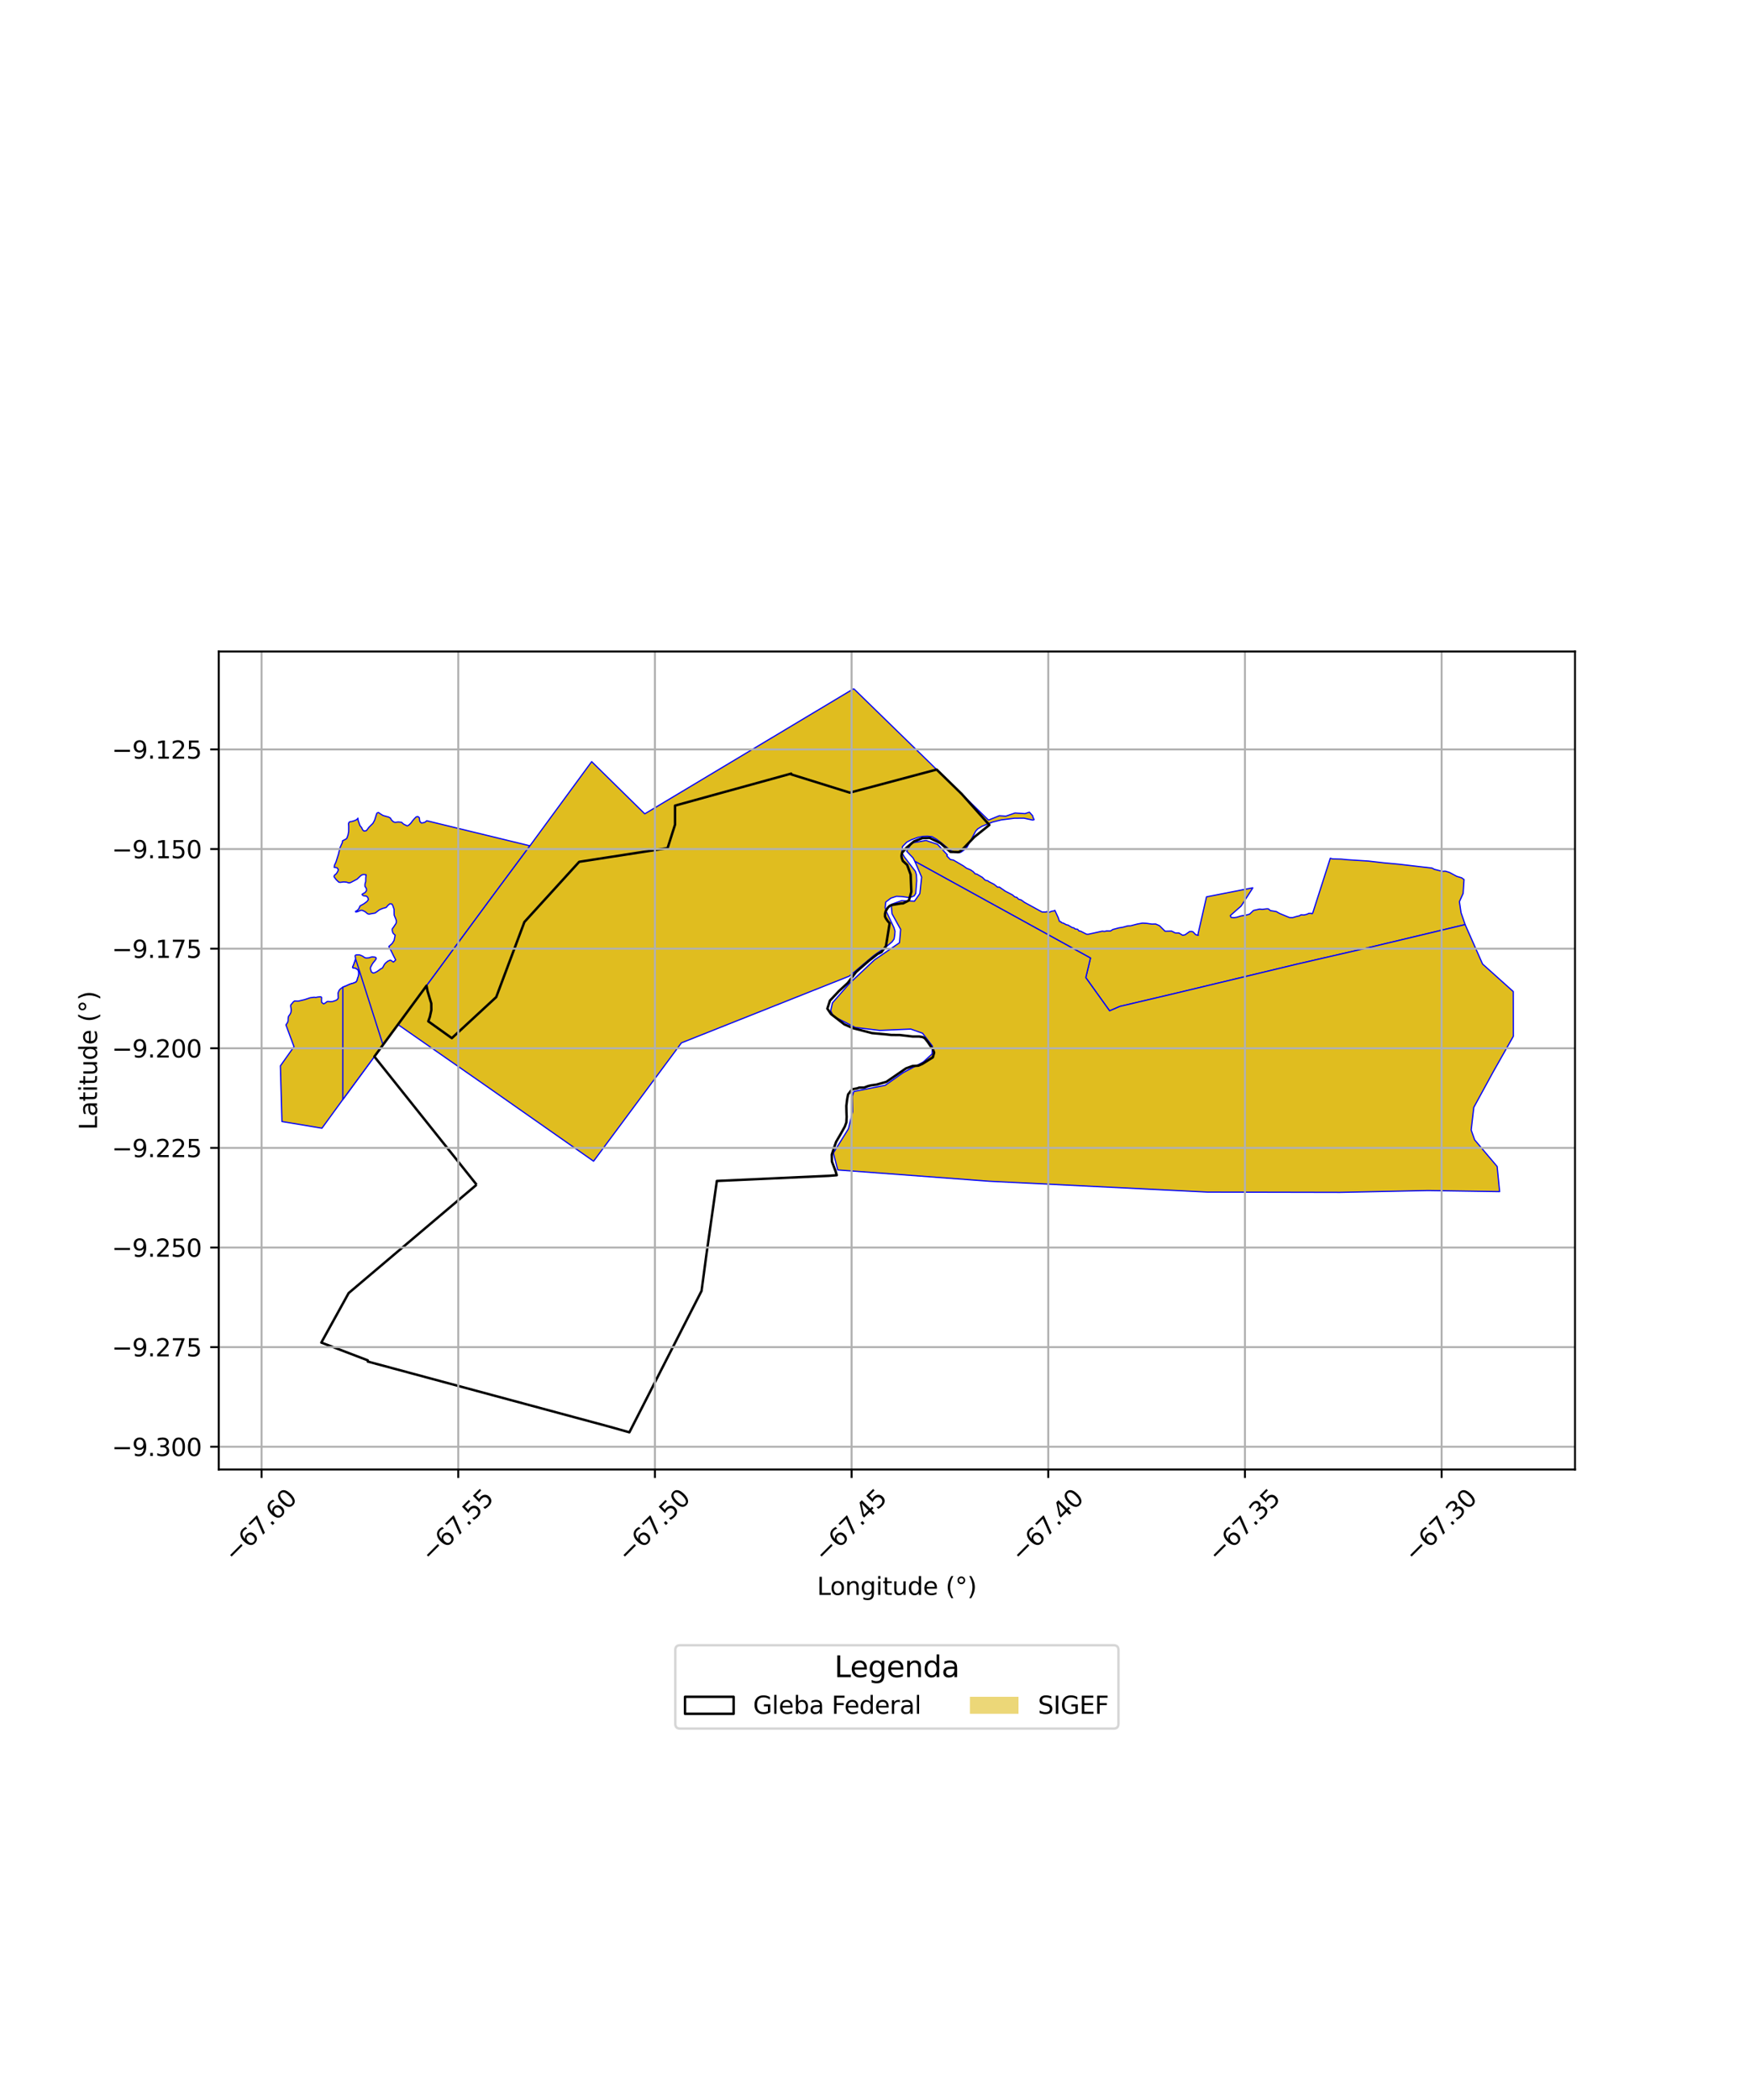 <?xml version="1.0" encoding="utf-8" standalone="no"?>
<!DOCTYPE svg PUBLIC "-//W3C//DTD SVG 1.1//EN"
  "http://www.w3.org/Graphics/SVG/1.1/DTD/svg11.dtd">
<svg xmlns:xlink="http://www.w3.org/1999/xlink" width="720pt" height="864pt" viewBox="0 0 720 864" xmlns="http://www.w3.org/2000/svg" version="1.1">
 <defs>
  <style type="text/css">*{stroke-linejoin: round; stroke-linecap: butt}</style>
 </defs>
 <g id="figure_1">
  <g id="patch_1">
   <path d="M 0 864 
L 720 864 
L 720 0 
L 0 0 
z
" style="fill: #ffffff"/>
  </g>
  <g id="axes_1">
   <g id="patch_2">
    <path d="M 90 604.591 
L 648 604.591 
L 648 268.049 
L 90 268.049 
z
" style="fill: #ffffff"/>
   </g>
   <g id="PatchCollection_1">
    <path d="M 380.979 345.79 
L 385.724 347.4 
L 389.759 351.715 
L 389.521 352.106 
L 391.012 353.645 
L 392.306 353.882 
L 396.363 356.262 
L 397.669 357.206 
L 399.332 357.897 
L 400.361 358.599 
L 401.296 359.575 
L 401.811 359.585 
L 404.168 360.978 
L 405.35 362.123 
L 406.52 362.433 
L 406.83 362.729 
L 408.965 363.827 
L 410.484 365.025 
L 411.153 364.967 
L 413.625 366.664 
L 416.531 368.164 
L 417.534 369.02 
L 418.36 369.213 
L 419.093 369.959 
L 420.149 370.267 
L 421.536 371.279 
L 428.715 375.204 
L 430.328 375.229 
L 430.554 375.066 
L 431.752 375.371 
L 432.191 375.087 
L 433.009 374.831 
L 433.465 374.845 
L 433.994 374.527 
L 435.373 377.524 
L 435.923 379.149 
L 436.416 379.179 
L 436.762 379.607 
L 437.538 379.832 
L 438.832 380.513 
L 439.337 380.566 
L 441.232 381.674 
L 441.761 381.715 
L 442.386 382.229 
L 443.353 382.326 
L 443.97 383.043 
L 444.571 383.102 
L 447.007 384.347 
L 447.734 384.376 
L 453.496 383.114 
L 454.456 383.214 
L 455.307 383.005 
L 456.903 383.028 
L 457.866 382.412 
L 460.342 381.754 
L 461.997 381.487 
L 463.996 380.929 
L 465.189 380.893 
L 467.899 380.182 
L 470.058 379.794 
L 471.7 379.884 
L 473.881 380.198 
L 475.501 380.173 
L 477.03 380.85 
L 479.356 383.141 
L 482.019 383.085 
L 483.522 383.832 
L 485.036 383.853 
L 486.565 384.789 
L 487.568 384.604 
L 489.44 383.263 
L 490.192 383.203 
L 490.845 383.408 
L 491.95 384.55 
L 492.995 384.836 
L 492.888 384.346 
L 496.388 368.99 
L 515.412 365.265 
L 515.432 365.336 
L 510.662 372.752 
L 506.489 376.427 
L 506.157 376.746 
L 506.522 377.446 
L 507.67 377.561 
L 508.848 377.389 
L 510.592 376.841 
L 512.57 376.531 
L 514.113 376.111 
L 515.703 374.593 
L 518.252 374.019 
L 519.327 374.132 
L 521.149 373.914 
L 521.808 373.919 
L 522.705 374.652 
L 525.086 375.033 
L 526.541 375.857 
L 530.531 377.501 
L 531.809 377.54 
L 533.371 377.072 
L 534.694 376.766 
L 535.221 376.4 
L 536.504 376.456 
L 537.697 376.168 
L 538.495 375.781 
L 539.47 375.764 
L 539.798 375.974 
L 540.097 375.639 
L 547.323 353.11 
L 548.286 353.39 
L 551.852 353.471 
L 554.417 353.727 
L 562.962 354.261 
L 569.438 355.006 
L 575.453 355.559 
L 589.165 357.148 
L 590.158 357.672 
L 593.368 358.478 
L 594.648 358.416 
L 596.3 358.922 
L 599.386 360.57 
L 601.345 361.147 
L 602.347 361.864 
L 601.975 367.575 
L 600.448 370.971 
L 601.124 375.532 
L 602.801 380.402 
L 563.823 389.715 
L 533.919 396.605 
L 484.178 408.549 
L 460.751 414.068 
L 456.52 415.89 
L 446.724 402.225 
L 448.646 394.16 
L 376.393 354.383 
L 375.65 352.967 
L 373.02 350.217 
L 375.125 346.819 
L 380.979 345.79 
" clip-path="url(#pb3b0cf52df)" style="fill: #e0bd1f; stroke: #0000ff; stroke-width: 0.5"/>
    <path d="M 376.393 354.383 
L 448.646 394.16 
L 446.724 402.225 
L 456.52 415.89 
L 460.751 414.068 
L 484.178 408.549 
L 533.919 396.605 
L 563.823 389.715 
L 602.801 380.402 
L 609.966 396.621 
L 622.595 407.949 
L 622.636 426.351 
L 614.244 441.169 
L 606.365 455.607 
L 605.287 464.931 
L 606.708 468.971 
L 615.972 479.939 
L 616.982 490.269 
L 587.573 489.82 
L 551.397 490.572 
L 496.891 490.463 
L 407.047 486.001 
L 344.656 481.348 
L 342.883 474.351 
L 349.075 464.409 
L 350.79 457.373 
L 350.639 451.098 
L 351.253 449.087 
L 364.21 446.521 
L 371.544 441.343 
L 379.879 436.913 
L 383.48 433.634 
L 383.591 430.37 
L 379.578 425.117 
L 374.708 423.381 
L 361.992 423.939 
L 351.888 422.728 
L 342.891 418.123 
L 341.759 415.869 
L 342.493 412.603 
L 349.566 404.539 
L 359.748 394.956 
L 370.066 387.883 
L 370.54 382.358 
L 367.022 375.973 
L 366.631 372.084 
L 370.988 370.558 
L 376.226 370.786 
L 378.456 367.639 
L 379.175 360.859 
L 376.393 354.383 
" clip-path="url(#pb3b0cf52df)" style="fill: #e0bd1f; stroke: #0000ff; stroke-width: 0.5"/>
    <path d="M 155.456 334.27 
L 155.791 334.336 
L 156.439 334.81 
L 157.581 335.51 
L 159.908 336.163 
L 160.617 336.577 
L 161.091 337.404 
L 161.88 338.122 
L 162.494 338.344 
L 163.854 338.196 
L 165.205 338.312 
L 165.696 338.764 
L 166.103 339.097 
L 166.907 339.489 
L 167.528 339.789 
L 168.013 339.583 
L 168.471 339.228 
L 169.17 338.503 
L 169.63 337.837 
L 170.376 336.948 
L 171.12 336.176 
L 171.745 335.929 
L 172.178 336.093 
L 172.531 336.49 
L 172.63 337.41 
L 172.773 338.016 
L 173.349 338.604 
L 174.141 338.508 
L 174.908 338.255 
L 175.567 337.672 
L 218.027 347.991 
L 202.78 368.515 
L 194.857 379.263 
L 187.762 388.893 
L 179.064 400.726 
L 171.143 411.406 
L 163.731 421.53 
L 157.578 429.879 
L 141.031 452.394 
L 132.454 464.179 
L 115.995 461.431 
L 115.364 438.527 
L 120.957 430.628 
L 117.64 421.685 
L 118.318 420.65 
L 118.512 420.12 
L 118.557 419.196 
L 118.56 418.849 
L 118.691 418.231 
L 118.813 417.995 
L 119.319 417.336 
L 119.686 416.534 
L 119.803 415.577 
L 119.704 414.711 
L 119.594 414.047 
L 119.623 413.496 
L 119.866 413.169 
L 120.359 412.613 
L 120.718 412.153 
L 121.235 411.824 
L 121.974 411.884 
L 122.738 411.878 
L 125.373 411.258 
L 127.606 410.51 
L 129.207 410.296 
L 129.948 410.365 
L 130.716 410.2 
L 131.469 410.136 
L 132.081 410.137 
L 132.307 410.348 
L 132.338 410.607 
L 132.288 411.361 
L 132.302 411.783 
L 132.345 412.434 
L 133.164 413.028 
L 133.934 412.587 
L 134.503 412.125 
L 134.76 412.035 
L 135.126 412.03 
L 135.928 412.117 
L 136.869 412.043 
L 138.258 411.554 
L 138.776 411.226 
L 139.173 410.644 
L 139.073 408.563 
L 139.443 407.644 
L 139.745 407.162 
L 140.305 406.662 
L 141.045 406.157 
L 142.329 405.65 
L 143.79 404.981 
L 144.467 404.743 
L 145.227 404.548 
L 146.193 404.161 
L 146.582 403.946 
L 146.998 403.145 
L 147.051 402.693 
L 147.292 402.1 
L 147.586 401.08 
L 147.618 400.464 
L 147.581 399.872 
L 147.394 399.223 
L 146.884 398.726 
L 146.211 398.324 
L 145.138 398.157 
L 145.054 397.994 
L 145.29 397.406 
L 145.459 397.024 
L 146.022 395.454 
L 146.318 394.56 
L 146.096 393.256 
L 146.243 393.007 
L 146.444 392.9 
L 146.73 392.87 
L 147.14 392.873 
L 147.863 392.862 
L 148.127 392.919 
L 149.17 393.386 
L 149.896 393.878 
L 150.379 394.113 
L 150.918 394.136 
L 151.834 394.067 
L 152.587 393.803 
L 153.191 393.694 
L 154.238 393.787 
L 154.69 393.992 
L 154.781 394.353 
L 154.741 394.557 
L 154.074 395.464 
L 153.542 396.084 
L 153.061 396.827 
L 152.445 398.034 
L 152.416 398.636 
L 152.781 399.843 
L 153.456 400.326 
L 154.152 400.202 
L 155.055 399.765 
L 156.145 399.008 
L 156.51 398.709 
L 157.373 398.238 
L 158.203 396.716 
L 158.679 396.172 
L 159.543 395.471 
L 160.558 395.024 
L 160.901 395.163 
L 161.859 395.834 
L 162.797 394.95 
L 161.916 393.252 
L 161.397 392.17 
L 160.779 390.937 
L 160.053 389.636 
L 159.977 389.397 
L 160.273 389.153 
L 161.367 388.156 
L 162.152 386.876 
L 162.576 384.786 
L 161.748 383.99 
L 161.474 383.278 
L 161.347 382.572 
L 161.429 382.072 
L 161.938 381.435 
L 162.154 381.086 
L 162.924 379.921 
L 163.07 379.349 
L 163.056 378.735 
L 162.767 377.938 
L 162.413 377.114 
L 162.176 376.487 
L 162.154 375.383 
L 162.137 374.103 
L 161.586 372.518 
L 161.21 371.921 
L 160.375 371.867 
L 159.633 372.475 
L 158.889 373.348 
L 157.357 373.782 
L 156.066 374.351 
L 154.375 375.648 
L 151.871 376.1 
L 151.444 376.02 
L 151.119 375.861 
L 150.176 375.061 
L 149.065 374.559 
L 148.389 374.556 
L 147.099 375.082 
L 146.479 375.216 
L 146.305 375.164 
L 146.289 374.963 
L 146.944 374.587 
L 147.331 374.23 
L 147.673 373.774 
L 148.139 372.722 
L 149.004 372.249 
L 149.762 371.809 
L 150.81 371.034 
L 151.175 370.676 
L 151.576 370.073 
L 151.301 369.215 
L 150.754 368.688 
L 149.485 368.514 
L 149.303 368.416 
L 148.941 368.007 
L 148.975 367.96 
L 149.241 367.737 
L 149.985 367.359 
L 150.431 366.971 
L 150.803 366.355 
L 150.752 365.639 
L 150.461 365.093 
L 150.182 364.751 
L 150.155 364.162 
L 150.183 363.6 
L 150.466 362.665 
L 150.476 361.31 
L 150.603 359.906 
L 149.699 359.803 
L 149.045 359.89 
L 148.416 360.293 
L 146.939 361.69 
L 144.335 363.072 
L 143.614 363.282 
L 142.51 362.931 
L 141.575 362.862 
L 141.166 362.872 
L 139.998 363.036 
L 139.392 362.951 
L 138.346 361.942 
L 137.503 360.848 
L 137.439 360.436 
L 137.709 360.01 
L 138.409 359.42 
L 138.966 358.521 
L 139.206 357.742 
L 138.639 357.019 
L 137.493 356.854 
L 137.619 356.003 
L 138.252 354.6 
L 139.288 351.311 
L 139.854 348.864 
L 140.879 346.584 
L 140.925 345.928 
L 142.302 345.24 
L 142.74 344.808 
L 143.202 343.47 
L 143.444 342.099 
L 143.458 340.049 
L 143.379 338.927 
L 143.562 338.376 
L 144.014 338.061 
L 144.733 337.977 
L 145.617 337.717 
L 146.507 337.352 
L 146.921 337.043 
L 147.274 336.622 
L 147.33 337.451 
L 148.083 339.62 
L 148.812 340.569 
L 149.192 341.407 
L 149.766 341.929 
L 150.737 341.758 
L 151.806 340.354 
L 153.441 338.723 
L 154.115 337.477 
L 154.851 335.14 
L 155.067 334.589 
L 155.456 334.27 
" clip-path="url(#pb3b0cf52df)" style="fill: #e0bd1f; stroke: #0000ff; stroke-width: 0.5"/>
    <path d="M 146.318 394.56 
L 157.578 429.879 
L 141.031 452.394 
L 141.045 406.157 
L 142.329 405.65 
L 143.79 404.981 
L 144.467 404.743 
L 145.227 404.548 
L 146.193 404.161 
L 146.582 403.946 
L 146.998 403.145 
L 147.051 402.693 
L 147.292 402.1 
L 147.586 401.08 
L 147.618 400.464 
L 147.581 399.872 
L 147.394 399.223 
L 146.884 398.726 
L 146.211 398.324 
L 145.138 398.157 
L 145.054 397.994 
L 145.29 397.406 
L 145.459 397.024 
L 146.022 395.454 
L 146.318 394.56 
" clip-path="url(#pb3b0cf52df)" style="fill: #e0bd1f; stroke: #0000ff; stroke-width: 0.5"/>
    <path d="M 351.243 283.347 
L 406.702 337.411 
L 411.151 335.614 
L 413.826 335.784 
L 417.606 334.498 
L 421.694 334.751 
L 423.53 334.159 
L 424.85 335.618 
L 425.077 336.481 
L 425.466 337.206 
L 424.905 337.403 
L 421.276 336.633 
L 417.414 336.651 
L 411.997 337.316 
L 408.398 338.216 
L 406.622 338.901 
L 403.958 339.982 
L 402.245 341.048 
L 401.449 341.913 
L 397.869 348.522 
L 396.633 349.718 
L 395.357 350.636 
L 393.947 350.884 
L 392.465 350.532 
L 390.977 349.806 
L 386.943 346.495 
L 385.239 345.267 
L 383.498 344.252 
L 381.674 344.039 
L 379.84 344.105 
L 377.847 344.461 
L 375.008 345.473 
L 373.07 346.476 
L 371.327 348.265 
L 371.002 350.679 
L 372.049 352.514 
L 373.8 354.845 
L 376.598 358.475 
L 377.024 359.859 
L 377.15 362.335 
L 376.748 367.615 
L 376.133 368.577 
L 375.019 369.034 
L 373.651 369.227 
L 370.97 368.866 
L 368.781 368.781 
L 366.532 369.524 
L 364.414 371.139 
L 364.174 373.427 
L 364.752 375.232 
L 367.787 381.633 
L 368.228 383.146 
L 368.093 384.775 
L 367.846 386.346 
L 367.003 387.52 
L 364.219 389.836 
L 359.571 393.069 
L 355.301 396.636 
L 351.35 400.02 
L 349.406 401.616 
L 280.361 429.061 
L 244.214 477.754 
L 199.588 446.483 
L 163.731 421.53 
L 171.143 411.406 
L 179.064 400.726 
L 187.762 388.893 
L 194.857 379.263 
L 202.78 368.515 
L 218.027 347.991 
L 243.433 313.358 
L 265.275 334.838 
L 351.243 283.347 
" clip-path="url(#pb3b0cf52df)" style="fill: #e0bd1f; stroke: #0000ff; stroke-width: 0.5"/>
   </g>
   <g id="PatchCollection_2">
    <path d="M 196.087 487.424 
L 154.031 434.705 
L 175.491 405.543 
L 175.877 407.66 
L 176.63 410.16 
L 177.441 412.854 
L 177.467 415.607 
L 176.852 418.386 
L 176.211 420.204 
L 185.897 427.122 
L 204.158 410.231 
L 215.75 379.344 
L 238.299 354.571 
L 274.662 348.94 
L 277.729 339.275 
L 277.729 331.451 
L 325.514 318.282 
L 325.545 318.609 
L 349.649 326.122 
L 385.373 316.619 
L 395.668 326.655 
L 407.046 339.425 
L 400.875 344.365 
L 396.474 348.967 
L 394.566 350.565 
L 391.032 350.496 
L 386.905 346.887 
L 382.483 344.744 
L 379.492 344.833 
L 376.012 346.192 
L 373.015 348.726 
L 371.125 350.832 
L 370.869 352.161 
L 371.06 353.178 
L 371.465 354.235 
L 373.227 355.847 
L 374.659 359.819 
L 374.94 366.91 
L 373.956 370.455 
L 371.534 371.674 
L 370.776 371.692 
L 367.337 372.269 
L 366.093 372.656 
L 365.236 373.495 
L 364.397 374.919 
L 364.127 375.935 
L 364.119 377.128 
L 364.544 377.95 
L 365.279 379.008 
L 366.017 379.855 
L 364.509 389.263 
L 362.642 391.728 
L 361.143 392.451 
L 357.368 395.389 
L 352.209 399.91 
L 348.759 404.455 
L 345.099 407.808 
L 341.456 411.688 
L 340.398 414.989 
L 341.926 417.222 
L 347.372 421.441 
L 350.941 423.015 
L 358.782 425.05 
L 364.937 425.615 
L 366.665 425.815 
L 370.257 425.845 
L 375.422 426.446 
L 378.18 426.454 
L 379.655 426.692 
L 380.489 427.164 
L 381.669 428.633 
L 382.927 430.494 
L 383.72 431.493 
L 384.337 433.059 
L 383.788 435.012 
L 382.008 436.131 
L 379.532 437.688 
L 377.855 438.437 
L 375.447 438.586 
L 372.725 439.576 
L 364.669 445.105 
L 360.607 446.247 
L 358.353 446.554 
L 357.148 446.843 
L 355.534 447.464 
L 353.495 447.478 
L 352.698 447.789 
L 350.58 448.174 
L 348.943 450.241 
L 348.549 452.195 
L 348.211 454.931 
L 348.252 457.479 
L 348.334 459.526 
L 348.211 461.813 
L 347.574 463.523 
L 345.946 466.445 
L 344.013 469.757 
L 343.144 472.216 
L 342.216 475.048 
L 342.285 477.923 
L 343.765 481.822 
L 344.273 483.512 
L 340.96 483.771 
L 338.755 483.872 
L 294.934 485.884 
L 290.65 516.092 
L 288.632 531.129 
L 258.946 589.293 
L 251.184 587.097 
L 151.321 560.185 
L 151.321 559.687 
L 132.2 552.379 
L 143.441 532.015 
L 196.087 487.424 
" clip-path="url(#pb3b0cf52df)" style="fill: none; stroke: #000000"/>
   </g>
   <g id="matplotlib.axis_1">
    <g id="xtick_1">
     <g id="line2d_1">
      <path d="M 107.624 604.591 
L 107.624 268.049 
" clip-path="url(#pb3b0cf52df)" style="fill: none; stroke: #b0b0b0; stroke-width: 0.8; stroke-linecap: square"/>
     </g>
     <g id="line2d_2">
      <defs>
       <path id="m9cf754e488" d="M 0 0 
L 0 3.5 
" style="stroke: #000000; stroke-width: 0.8"/>
      </defs>
      <g>
       <use xlink:href="#m9cf754e488" x="107.624" y="604.591" style="stroke: #000000; stroke-width: 0.8"/>
      </g>
     </g>
     <g id="text_1">
      <!-- −67.60 -->
      <g transform="translate(96.491 643.132) rotate(-45) scale(0.1 -0.1)">
       <defs>
        <path id="DejaVuSans-2212" d="M 678 2272 
L 4684 2272 
L 4684 1741 
L 678 1741 
L 678 2272 
z
" transform="scale(0.016)"/>
        <path id="DejaVuSans-36" d="M 2113 2584 
Q 1688 2584 1439 2293 
Q 1191 2003 1191 1497 
Q 1191 994 1439 701 
Q 1688 409 2113 409 
Q 2538 409 2786 701 
Q 3034 994 3034 1497 
Q 3034 2003 2786 2293 
Q 2538 2584 2113 2584 
z
M 3366 4563 
L 3366 3988 
Q 3128 4100 2886 4159 
Q 2644 4219 2406 4219 
Q 1781 4219 1451 3797 
Q 1122 3375 1075 2522 
Q 1259 2794 1537 2939 
Q 1816 3084 2150 3084 
Q 2853 3084 3261 2657 
Q 3669 2231 3669 1497 
Q 3669 778 3244 343 
Q 2819 -91 2113 -91 
Q 1303 -91 875 529 
Q 447 1150 447 2328 
Q 447 3434 972 4092 
Q 1497 4750 2381 4750 
Q 2619 4750 2861 4703 
Q 3103 4656 3366 4563 
z
" transform="scale(0.016)"/>
        <path id="DejaVuSans-37" d="M 525 4666 
L 3525 4666 
L 3525 4397 
L 1831 0 
L 1172 0 
L 2766 4134 
L 525 4134 
L 525 4666 
z
" transform="scale(0.016)"/>
        <path id="DejaVuSans-2e" d="M 684 794 
L 1344 794 
L 1344 0 
L 684 0 
L 684 794 
z
" transform="scale(0.016)"/>
        <path id="DejaVuSans-30" d="M 2034 4250 
Q 1547 4250 1301 3770 
Q 1056 3291 1056 2328 
Q 1056 1369 1301 889 
Q 1547 409 2034 409 
Q 2525 409 2770 889 
Q 3016 1369 3016 2328 
Q 3016 3291 2770 3770 
Q 2525 4250 2034 4250 
z
M 2034 4750 
Q 2819 4750 3233 4129 
Q 3647 3509 3647 2328 
Q 3647 1150 3233 529 
Q 2819 -91 2034 -91 
Q 1250 -91 836 529 
Q 422 1150 422 2328 
Q 422 3509 836 4129 
Q 1250 4750 2034 4750 
z
" transform="scale(0.016)"/>
       </defs>
       <use xlink:href="#DejaVuSans-2212"/>
       <use xlink:href="#DejaVuSans-36" transform="translate(83.789 0)"/>
       <use xlink:href="#DejaVuSans-37" transform="translate(147.412 0)"/>
       <use xlink:href="#DejaVuSans-2e" transform="translate(211.035 0)"/>
       <use xlink:href="#DejaVuSans-36" transform="translate(242.822 0)"/>
       <use xlink:href="#DejaVuSans-30" transform="translate(306.445 0)"/>
      </g>
     </g>
    </g>
    <g id="xtick_2">
     <g id="line2d_3">
      <path d="M 188.54 604.591 
L 188.54 268.049 
" clip-path="url(#pb3b0cf52df)" style="fill: none; stroke: #b0b0b0; stroke-width: 0.8; stroke-linecap: square"/>
     </g>
     <g id="line2d_4">
      <g>
       <use xlink:href="#m9cf754e488" x="188.54" y="604.591" style="stroke: #000000; stroke-width: 0.8"/>
      </g>
     </g>
     <g id="text_2">
      <!-- −67.55 -->
      <g transform="translate(177.407 643.132) rotate(-45) scale(0.1 -0.1)">
       <defs>
        <path id="DejaVuSans-35" d="M 691 4666 
L 3169 4666 
L 3169 4134 
L 1269 4134 
L 1269 2991 
Q 1406 3038 1543 3061 
Q 1681 3084 1819 3084 
Q 2600 3084 3056 2656 
Q 3513 2228 3513 1497 
Q 3513 744 3044 326 
Q 2575 -91 1722 -91 
Q 1428 -91 1123 -41 
Q 819 9 494 109 
L 494 744 
Q 775 591 1075 516 
Q 1375 441 1709 441 
Q 2250 441 2565 725 
Q 2881 1009 2881 1497 
Q 2881 1984 2565 2268 
Q 2250 2553 1709 2553 
Q 1456 2553 1204 2497 
Q 953 2441 691 2322 
L 691 4666 
z
" transform="scale(0.016)"/>
       </defs>
       <use xlink:href="#DejaVuSans-2212"/>
       <use xlink:href="#DejaVuSans-36" transform="translate(83.789 0)"/>
       <use xlink:href="#DejaVuSans-37" transform="translate(147.412 0)"/>
       <use xlink:href="#DejaVuSans-2e" transform="translate(211.035 0)"/>
       <use xlink:href="#DejaVuSans-35" transform="translate(242.822 0)"/>
       <use xlink:href="#DejaVuSans-35" transform="translate(306.445 0)"/>
      </g>
     </g>
    </g>
    <g id="xtick_3">
     <g id="line2d_5">
      <path d="M 269.456 604.591 
L 269.456 268.049 
" clip-path="url(#pb3b0cf52df)" style="fill: none; stroke: #b0b0b0; stroke-width: 0.8; stroke-linecap: square"/>
     </g>
     <g id="line2d_6">
      <g>
       <use xlink:href="#m9cf754e488" x="269.456" y="604.591" style="stroke: #000000; stroke-width: 0.8"/>
      </g>
     </g>
     <g id="text_3">
      <!-- −67.50 -->
      <g transform="translate(258.323 643.132) rotate(-45) scale(0.1 -0.1)">
       <use xlink:href="#DejaVuSans-2212"/>
       <use xlink:href="#DejaVuSans-36" transform="translate(83.789 0)"/>
       <use xlink:href="#DejaVuSans-37" transform="translate(147.412 0)"/>
       <use xlink:href="#DejaVuSans-2e" transform="translate(211.035 0)"/>
       <use xlink:href="#DejaVuSans-35" transform="translate(242.822 0)"/>
       <use xlink:href="#DejaVuSans-30" transform="translate(306.445 0)"/>
      </g>
     </g>
    </g>
    <g id="xtick_4">
     <g id="line2d_7">
      <path d="M 350.372 604.591 
L 350.372 268.049 
" clip-path="url(#pb3b0cf52df)" style="fill: none; stroke: #b0b0b0; stroke-width: 0.8; stroke-linecap: square"/>
     </g>
     <g id="line2d_8">
      <g>
       <use xlink:href="#m9cf754e488" x="350.372" y="604.591" style="stroke: #000000; stroke-width: 0.8"/>
      </g>
     </g>
     <g id="text_4">
      <!-- −67.45 -->
      <g transform="translate(339.239 643.132) rotate(-45) scale(0.1 -0.1)">
       <defs>
        <path id="DejaVuSans-34" d="M 2419 4116 
L 825 1625 
L 2419 1625 
L 2419 4116 
z
M 2253 4666 
L 3047 4666 
L 3047 1625 
L 3713 1625 
L 3713 1100 
L 3047 1100 
L 3047 0 
L 2419 0 
L 2419 1100 
L 313 1100 
L 313 1709 
L 2253 4666 
z
" transform="scale(0.016)"/>
       </defs>
       <use xlink:href="#DejaVuSans-2212"/>
       <use xlink:href="#DejaVuSans-36" transform="translate(83.789 0)"/>
       <use xlink:href="#DejaVuSans-37" transform="translate(147.412 0)"/>
       <use xlink:href="#DejaVuSans-2e" transform="translate(211.035 0)"/>
       <use xlink:href="#DejaVuSans-34" transform="translate(242.822 0)"/>
       <use xlink:href="#DejaVuSans-35" transform="translate(306.445 0)"/>
      </g>
     </g>
    </g>
    <g id="xtick_5">
     <g id="line2d_9">
      <path d="M 431.289 604.591 
L 431.289 268.049 
" clip-path="url(#pb3b0cf52df)" style="fill: none; stroke: #b0b0b0; stroke-width: 0.8; stroke-linecap: square"/>
     </g>
     <g id="line2d_10">
      <g>
       <use xlink:href="#m9cf754e488" x="431.289" y="604.591" style="stroke: #000000; stroke-width: 0.8"/>
      </g>
     </g>
     <g id="text_5">
      <!-- −67.40 -->
      <g transform="translate(420.156 643.132) rotate(-45) scale(0.1 -0.1)">
       <use xlink:href="#DejaVuSans-2212"/>
       <use xlink:href="#DejaVuSans-36" transform="translate(83.789 0)"/>
       <use xlink:href="#DejaVuSans-37" transform="translate(147.412 0)"/>
       <use xlink:href="#DejaVuSans-2e" transform="translate(211.035 0)"/>
       <use xlink:href="#DejaVuSans-34" transform="translate(242.822 0)"/>
       <use xlink:href="#DejaVuSans-30" transform="translate(306.445 0)"/>
      </g>
     </g>
    </g>
    <g id="xtick_6">
     <g id="line2d_11">
      <path d="M 512.205 604.591 
L 512.205 268.049 
" clip-path="url(#pb3b0cf52df)" style="fill: none; stroke: #b0b0b0; stroke-width: 0.8; stroke-linecap: square"/>
     </g>
     <g id="line2d_12">
      <g>
       <use xlink:href="#m9cf754e488" x="512.205" y="604.591" style="stroke: #000000; stroke-width: 0.8"/>
      </g>
     </g>
     <g id="text_6">
      <!-- −67.35 -->
      <g transform="translate(501.072 643.132) rotate(-45) scale(0.1 -0.1)">
       <defs>
        <path id="DejaVuSans-33" d="M 2597 2516 
Q 3050 2419 3304 2112 
Q 3559 1806 3559 1356 
Q 3559 666 3084 287 
Q 2609 -91 1734 -91 
Q 1441 -91 1130 -33 
Q 819 25 488 141 
L 488 750 
Q 750 597 1062 519 
Q 1375 441 1716 441 
Q 2309 441 2620 675 
Q 2931 909 2931 1356 
Q 2931 1769 2642 2001 
Q 2353 2234 1838 2234 
L 1294 2234 
L 1294 2753 
L 1863 2753 
Q 2328 2753 2575 2939 
Q 2822 3125 2822 3475 
Q 2822 3834 2567 4026 
Q 2313 4219 1838 4219 
Q 1578 4219 1281 4162 
Q 984 4106 628 3988 
L 628 4550 
Q 988 4650 1302 4700 
Q 1616 4750 1894 4750 
Q 2613 4750 3031 4423 
Q 3450 4097 3450 3541 
Q 3450 3153 3228 2886 
Q 3006 2619 2597 2516 
z
" transform="scale(0.016)"/>
       </defs>
       <use xlink:href="#DejaVuSans-2212"/>
       <use xlink:href="#DejaVuSans-36" transform="translate(83.789 0)"/>
       <use xlink:href="#DejaVuSans-37" transform="translate(147.412 0)"/>
       <use xlink:href="#DejaVuSans-2e" transform="translate(211.035 0)"/>
       <use xlink:href="#DejaVuSans-33" transform="translate(242.822 0)"/>
       <use xlink:href="#DejaVuSans-35" transform="translate(306.445 0)"/>
      </g>
     </g>
    </g>
    <g id="xtick_7">
     <g id="line2d_13">
      <path d="M 593.121 604.591 
L 593.121 268.049 
" clip-path="url(#pb3b0cf52df)" style="fill: none; stroke: #b0b0b0; stroke-width: 0.8; stroke-linecap: square"/>
     </g>
     <g id="line2d_14">
      <g>
       <use xlink:href="#m9cf754e488" x="593.121" y="604.591" style="stroke: #000000; stroke-width: 0.8"/>
      </g>
     </g>
     <g id="text_7">
      <!-- −67.30 -->
      <g transform="translate(581.988 643.132) rotate(-45) scale(0.1 -0.1)">
       <use xlink:href="#DejaVuSans-2212"/>
       <use xlink:href="#DejaVuSans-36" transform="translate(83.789 0)"/>
       <use xlink:href="#DejaVuSans-37" transform="translate(147.412 0)"/>
       <use xlink:href="#DejaVuSans-2e" transform="translate(211.035 0)"/>
       <use xlink:href="#DejaVuSans-33" transform="translate(242.822 0)"/>
       <use xlink:href="#DejaVuSans-30" transform="translate(306.445 0)"/>
      </g>
     </g>
    </g>
    <g id="text_8">
     <!-- Longitude (°) -->
     <g transform="translate(336.14 656.201) scale(0.1 -0.1)">
      <defs>
       <path id="DejaVuSans-4c" d="M 628 4666 
L 1259 4666 
L 1259 531 
L 3531 531 
L 3531 0 
L 628 0 
L 628 4666 
z
" transform="scale(0.016)"/>
       <path id="DejaVuSans-6f" d="M 1959 3097 
Q 1497 3097 1228 2736 
Q 959 2375 959 1747 
Q 959 1119 1226 758 
Q 1494 397 1959 397 
Q 2419 397 2687 759 
Q 2956 1122 2956 1747 
Q 2956 2369 2687 2733 
Q 2419 3097 1959 3097 
z
M 1959 3584 
Q 2709 3584 3137 3096 
Q 3566 2609 3566 1747 
Q 3566 888 3137 398 
Q 2709 -91 1959 -91 
Q 1206 -91 779 398 
Q 353 888 353 1747 
Q 353 2609 779 3096 
Q 1206 3584 1959 3584 
z
" transform="scale(0.016)"/>
       <path id="DejaVuSans-6e" d="M 3513 2113 
L 3513 0 
L 2938 0 
L 2938 2094 
Q 2938 2591 2744 2837 
Q 2550 3084 2163 3084 
Q 1697 3084 1428 2787 
Q 1159 2491 1159 1978 
L 1159 0 
L 581 0 
L 581 3500 
L 1159 3500 
L 1159 2956 
Q 1366 3272 1645 3428 
Q 1925 3584 2291 3584 
Q 2894 3584 3203 3211 
Q 3513 2838 3513 2113 
z
" transform="scale(0.016)"/>
       <path id="DejaVuSans-67" d="M 2906 1791 
Q 2906 2416 2648 2759 
Q 2391 3103 1925 3103 
Q 1463 3103 1205 2759 
Q 947 2416 947 1791 
Q 947 1169 1205 825 
Q 1463 481 1925 481 
Q 2391 481 2648 825 
Q 2906 1169 2906 1791 
z
M 3481 434 
Q 3481 -459 3084 -895 
Q 2688 -1331 1869 -1331 
Q 1566 -1331 1297 -1286 
Q 1028 -1241 775 -1147 
L 775 -588 
Q 1028 -725 1275 -790 
Q 1522 -856 1778 -856 
Q 2344 -856 2625 -561 
Q 2906 -266 2906 331 
L 2906 616 
Q 2728 306 2450 153 
Q 2172 0 1784 0 
Q 1141 0 747 490 
Q 353 981 353 1791 
Q 353 2603 747 3093 
Q 1141 3584 1784 3584 
Q 2172 3584 2450 3431 
Q 2728 3278 2906 2969 
L 2906 3500 
L 3481 3500 
L 3481 434 
z
" transform="scale(0.016)"/>
       <path id="DejaVuSans-69" d="M 603 3500 
L 1178 3500 
L 1178 0 
L 603 0 
L 603 3500 
z
M 603 4863 
L 1178 4863 
L 1178 4134 
L 603 4134 
L 603 4863 
z
" transform="scale(0.016)"/>
       <path id="DejaVuSans-74" d="M 1172 4494 
L 1172 3500 
L 2356 3500 
L 2356 3053 
L 1172 3053 
L 1172 1153 
Q 1172 725 1289 603 
Q 1406 481 1766 481 
L 2356 481 
L 2356 0 
L 1766 0 
Q 1100 0 847 248 
Q 594 497 594 1153 
L 594 3053 
L 172 3053 
L 172 3500 
L 594 3500 
L 594 4494 
L 1172 4494 
z
" transform="scale(0.016)"/>
       <path id="DejaVuSans-75" d="M 544 1381 
L 544 3500 
L 1119 3500 
L 1119 1403 
Q 1119 906 1312 657 
Q 1506 409 1894 409 
Q 2359 409 2629 706 
Q 2900 1003 2900 1516 
L 2900 3500 
L 3475 3500 
L 3475 0 
L 2900 0 
L 2900 538 
Q 2691 219 2414 64 
Q 2138 -91 1772 -91 
Q 1169 -91 856 284 
Q 544 659 544 1381 
z
M 1991 3584 
L 1991 3584 
z
" transform="scale(0.016)"/>
       <path id="DejaVuSans-64" d="M 2906 2969 
L 2906 4863 
L 3481 4863 
L 3481 0 
L 2906 0 
L 2906 525 
Q 2725 213 2448 61 
Q 2172 -91 1784 -91 
Q 1150 -91 751 415 
Q 353 922 353 1747 
Q 353 2572 751 3078 
Q 1150 3584 1784 3584 
Q 2172 3584 2448 3432 
Q 2725 3281 2906 2969 
z
M 947 1747 
Q 947 1113 1208 752 
Q 1469 391 1925 391 
Q 2381 391 2643 752 
Q 2906 1113 2906 1747 
Q 2906 2381 2643 2742 
Q 2381 3103 1925 3103 
Q 1469 3103 1208 2742 
Q 947 2381 947 1747 
z
" transform="scale(0.016)"/>
       <path id="DejaVuSans-65" d="M 3597 1894 
L 3597 1613 
L 953 1613 
Q 991 1019 1311 708 
Q 1631 397 2203 397 
Q 2534 397 2845 478 
Q 3156 559 3463 722 
L 3463 178 
Q 3153 47 2828 -22 
Q 2503 -91 2169 -91 
Q 1331 -91 842 396 
Q 353 884 353 1716 
Q 353 2575 817 3079 
Q 1281 3584 2069 3584 
Q 2775 3584 3186 3129 
Q 3597 2675 3597 1894 
z
M 3022 2063 
Q 3016 2534 2758 2815 
Q 2500 3097 2075 3097 
Q 1594 3097 1305 2825 
Q 1016 2553 972 2059 
L 3022 2063 
z
" transform="scale(0.016)"/>
       <path id="DejaVuSans-20" transform="scale(0.016)"/>
       <path id="DejaVuSans-28" d="M 1984 4856 
Q 1566 4138 1362 3434 
Q 1159 2731 1159 2009 
Q 1159 1288 1364 580 
Q 1569 -128 1984 -844 
L 1484 -844 
Q 1016 -109 783 600 
Q 550 1309 550 2009 
Q 550 2706 781 3412 
Q 1013 4119 1484 4856 
L 1984 4856 
z
" transform="scale(0.016)"/>
       <path id="DejaVuSans-b0" d="M 1600 4347 
Q 1350 4347 1178 4173 
Q 1006 4000 1006 3750 
Q 1006 3503 1178 3333 
Q 1350 3163 1600 3163 
Q 1850 3163 2022 3333 
Q 2194 3503 2194 3750 
Q 2194 3997 2020 4172 
Q 1847 4347 1600 4347 
z
M 1600 4750 
Q 1800 4750 1984 4673 
Q 2169 4597 2303 4453 
Q 2447 4313 2519 4134 
Q 2591 3956 2591 3750 
Q 2591 3338 2302 3052 
Q 2013 2766 1594 2766 
Q 1172 2766 890 3047 
Q 609 3328 609 3750 
Q 609 4169 896 4459 
Q 1184 4750 1600 4750 
z
" transform="scale(0.016)"/>
       <path id="DejaVuSans-29" d="M 513 4856 
L 1013 4856 
Q 1481 4119 1714 3412 
Q 1947 2706 1947 2009 
Q 1947 1309 1714 600 
Q 1481 -109 1013 -844 
L 513 -844 
Q 928 -128 1133 580 
Q 1338 1288 1338 2009 
Q 1338 2731 1133 3434 
Q 928 4138 513 4856 
z
" transform="scale(0.016)"/>
      </defs>
      <use xlink:href="#DejaVuSans-4c"/>
      <use xlink:href="#DejaVuSans-6f" transform="translate(53.963 0)"/>
      <use xlink:href="#DejaVuSans-6e" transform="translate(115.145 0)"/>
      <use xlink:href="#DejaVuSans-67" transform="translate(178.523 0)"/>
      <use xlink:href="#DejaVuSans-69" transform="translate(242 0)"/>
      <use xlink:href="#DejaVuSans-74" transform="translate(269.783 0)"/>
      <use xlink:href="#DejaVuSans-75" transform="translate(308.992 0)"/>
      <use xlink:href="#DejaVuSans-64" transform="translate(372.371 0)"/>
      <use xlink:href="#DejaVuSans-65" transform="translate(435.848 0)"/>
      <use xlink:href="#DejaVuSans-20" transform="translate(497.371 0)"/>
      <use xlink:href="#DejaVuSans-28" transform="translate(529.158 0)"/>
      <use xlink:href="#DejaVuSans-b0" transform="translate(568.172 0)"/>
      <use xlink:href="#DejaVuSans-29" transform="translate(618.172 0)"/>
     </g>
    </g>
   </g>
   <g id="matplotlib.axis_2">
    <g id="ytick_1">
     <g id="line2d_15">
      <path d="M 90 595.239 
L 648 595.239 
" clip-path="url(#pb3b0cf52df)" style="fill: none; stroke: #b0b0b0; stroke-width: 0.8; stroke-linecap: square"/>
     </g>
     <g id="line2d_16">
      <defs>
       <path id="m1eb6ec28cf" d="M 0 0 
L -3.5 0 
" style="stroke: #000000; stroke-width: 0.8"/>
      </defs>
      <g>
       <use xlink:href="#m1eb6ec28cf" x="90" y="595.239" style="stroke: #000000; stroke-width: 0.8"/>
      </g>
     </g>
     <g id="text_9">
      <!-- −9.300 -->
      <g transform="translate(45.992 599.038) scale(0.1 -0.1)">
       <defs>
        <path id="DejaVuSans-39" d="M 703 97 
L 703 672 
Q 941 559 1184 500 
Q 1428 441 1663 441 
Q 2288 441 2617 861 
Q 2947 1281 2994 2138 
Q 2813 1869 2534 1725 
Q 2256 1581 1919 1581 
Q 1219 1581 811 2004 
Q 403 2428 403 3163 
Q 403 3881 828 4315 
Q 1253 4750 1959 4750 
Q 2769 4750 3195 4129 
Q 3622 3509 3622 2328 
Q 3622 1225 3098 567 
Q 2575 -91 1691 -91 
Q 1453 -91 1209 -44 
Q 966 3 703 97 
z
M 1959 2075 
Q 2384 2075 2632 2365 
Q 2881 2656 2881 3163 
Q 2881 3666 2632 3958 
Q 2384 4250 1959 4250 
Q 1534 4250 1286 3958 
Q 1038 3666 1038 3163 
Q 1038 2656 1286 2365 
Q 1534 2075 1959 2075 
z
" transform="scale(0.016)"/>
       </defs>
       <use xlink:href="#DejaVuSans-2212"/>
       <use xlink:href="#DejaVuSans-39" transform="translate(83.789 0)"/>
       <use xlink:href="#DejaVuSans-2e" transform="translate(147.412 0)"/>
       <use xlink:href="#DejaVuSans-33" transform="translate(179.199 0)"/>
       <use xlink:href="#DejaVuSans-30" transform="translate(242.822 0)"/>
       <use xlink:href="#DejaVuSans-30" transform="translate(306.445 0)"/>
      </g>
     </g>
    </g>
    <g id="ytick_2">
     <g id="line2d_17">
      <path d="M 90 554.252 
L 648 554.252 
" clip-path="url(#pb3b0cf52df)" style="fill: none; stroke: #b0b0b0; stroke-width: 0.8; stroke-linecap: square"/>
     </g>
     <g id="line2d_18">
      <g>
       <use xlink:href="#m1eb6ec28cf" x="90" y="554.252" style="stroke: #000000; stroke-width: 0.8"/>
      </g>
     </g>
     <g id="text_10">
      <!-- −9.275 -->
      <g transform="translate(45.992 558.051) scale(0.1 -0.1)">
       <defs>
        <path id="DejaVuSans-32" d="M 1228 531 
L 3431 531 
L 3431 0 
L 469 0 
L 469 531 
Q 828 903 1448 1529 
Q 2069 2156 2228 2338 
Q 2531 2678 2651 2914 
Q 2772 3150 2772 3378 
Q 2772 3750 2511 3984 
Q 2250 4219 1831 4219 
Q 1534 4219 1204 4116 
Q 875 4013 500 3803 
L 500 4441 
Q 881 4594 1212 4672 
Q 1544 4750 1819 4750 
Q 2544 4750 2975 4387 
Q 3406 4025 3406 3419 
Q 3406 3131 3298 2873 
Q 3191 2616 2906 2266 
Q 2828 2175 2409 1742 
Q 1991 1309 1228 531 
z
" transform="scale(0.016)"/>
       </defs>
       <use xlink:href="#DejaVuSans-2212"/>
       <use xlink:href="#DejaVuSans-39" transform="translate(83.789 0)"/>
       <use xlink:href="#DejaVuSans-2e" transform="translate(147.412 0)"/>
       <use xlink:href="#DejaVuSans-32" transform="translate(179.199 0)"/>
       <use xlink:href="#DejaVuSans-37" transform="translate(242.822 0)"/>
       <use xlink:href="#DejaVuSans-35" transform="translate(306.445 0)"/>
      </g>
     </g>
    </g>
    <g id="ytick_3">
     <g id="line2d_19">
      <path d="M 90 513.265 
L 648 513.265 
" clip-path="url(#pb3b0cf52df)" style="fill: none; stroke: #b0b0b0; stroke-width: 0.8; stroke-linecap: square"/>
     </g>
     <g id="line2d_20">
      <g>
       <use xlink:href="#m1eb6ec28cf" x="90" y="513.265" style="stroke: #000000; stroke-width: 0.8"/>
      </g>
     </g>
     <g id="text_11">
      <!-- −9.250 -->
      <g transform="translate(45.992 517.065) scale(0.1 -0.1)">
       <use xlink:href="#DejaVuSans-2212"/>
       <use xlink:href="#DejaVuSans-39" transform="translate(83.789 0)"/>
       <use xlink:href="#DejaVuSans-2e" transform="translate(147.412 0)"/>
       <use xlink:href="#DejaVuSans-32" transform="translate(179.199 0)"/>
       <use xlink:href="#DejaVuSans-35" transform="translate(242.822 0)"/>
       <use xlink:href="#DejaVuSans-30" transform="translate(306.445 0)"/>
      </g>
     </g>
    </g>
    <g id="ytick_4">
     <g id="line2d_21">
      <path d="M 90 472.279 
L 648 472.279 
" clip-path="url(#pb3b0cf52df)" style="fill: none; stroke: #b0b0b0; stroke-width: 0.8; stroke-linecap: square"/>
     </g>
     <g id="line2d_22">
      <g>
       <use xlink:href="#m1eb6ec28cf" x="90" y="472.279" style="stroke: #000000; stroke-width: 0.8"/>
      </g>
     </g>
     <g id="text_12">
      <!-- −9.225 -->
      <g transform="translate(45.992 476.078) scale(0.1 -0.1)">
       <use xlink:href="#DejaVuSans-2212"/>
       <use xlink:href="#DejaVuSans-39" transform="translate(83.789 0)"/>
       <use xlink:href="#DejaVuSans-2e" transform="translate(147.412 0)"/>
       <use xlink:href="#DejaVuSans-32" transform="translate(179.199 0)"/>
       <use xlink:href="#DejaVuSans-32" transform="translate(242.822 0)"/>
       <use xlink:href="#DejaVuSans-35" transform="translate(306.445 0)"/>
      </g>
     </g>
    </g>
    <g id="ytick_5">
     <g id="line2d_23">
      <path d="M 90 431.292 
L 648 431.292 
" clip-path="url(#pb3b0cf52df)" style="fill: none; stroke: #b0b0b0; stroke-width: 0.8; stroke-linecap: square"/>
     </g>
     <g id="line2d_24">
      <g>
       <use xlink:href="#m1eb6ec28cf" x="90" y="431.292" style="stroke: #000000; stroke-width: 0.8"/>
      </g>
     </g>
     <g id="text_13">
      <!-- −9.200 -->
      <g transform="translate(45.992 435.091) scale(0.1 -0.1)">
       <use xlink:href="#DejaVuSans-2212"/>
       <use xlink:href="#DejaVuSans-39" transform="translate(83.789 0)"/>
       <use xlink:href="#DejaVuSans-2e" transform="translate(147.412 0)"/>
       <use xlink:href="#DejaVuSans-32" transform="translate(179.199 0)"/>
       <use xlink:href="#DejaVuSans-30" transform="translate(242.822 0)"/>
       <use xlink:href="#DejaVuSans-30" transform="translate(306.445 0)"/>
      </g>
     </g>
    </g>
    <g id="ytick_6">
     <g id="line2d_25">
      <path d="M 90 390.305 
L 648 390.305 
" clip-path="url(#pb3b0cf52df)" style="fill: none; stroke: #b0b0b0; stroke-width: 0.8; stroke-linecap: square"/>
     </g>
     <g id="line2d_26">
      <g>
       <use xlink:href="#m1eb6ec28cf" x="90" y="390.305" style="stroke: #000000; stroke-width: 0.8"/>
      </g>
     </g>
     <g id="text_14">
      <!-- −9.175 -->
      <g transform="translate(45.992 394.104) scale(0.1 -0.1)">
       <defs>
        <path id="DejaVuSans-31" d="M 794 531 
L 1825 531 
L 1825 4091 
L 703 3866 
L 703 4441 
L 1819 4666 
L 2450 4666 
L 2450 531 
L 3481 531 
L 3481 0 
L 794 0 
L 794 531 
z
" transform="scale(0.016)"/>
       </defs>
       <use xlink:href="#DejaVuSans-2212"/>
       <use xlink:href="#DejaVuSans-39" transform="translate(83.789 0)"/>
       <use xlink:href="#DejaVuSans-2e" transform="translate(147.412 0)"/>
       <use xlink:href="#DejaVuSans-31" transform="translate(179.199 0)"/>
       <use xlink:href="#DejaVuSans-37" transform="translate(242.822 0)"/>
       <use xlink:href="#DejaVuSans-35" transform="translate(306.445 0)"/>
      </g>
     </g>
    </g>
    <g id="ytick_7">
     <g id="line2d_27">
      <path d="M 90 349.318 
L 648 349.318 
" clip-path="url(#pb3b0cf52df)" style="fill: none; stroke: #b0b0b0; stroke-width: 0.8; stroke-linecap: square"/>
     </g>
     <g id="line2d_28">
      <g>
       <use xlink:href="#m1eb6ec28cf" x="90" y="349.318" style="stroke: #000000; stroke-width: 0.8"/>
      </g>
     </g>
     <g id="text_15">
      <!-- −9.150 -->
      <g transform="translate(45.992 353.117) scale(0.1 -0.1)">
       <use xlink:href="#DejaVuSans-2212"/>
       <use xlink:href="#DejaVuSans-39" transform="translate(83.789 0)"/>
       <use xlink:href="#DejaVuSans-2e" transform="translate(147.412 0)"/>
       <use xlink:href="#DejaVuSans-31" transform="translate(179.199 0)"/>
       <use xlink:href="#DejaVuSans-35" transform="translate(242.822 0)"/>
       <use xlink:href="#DejaVuSans-30" transform="translate(306.445 0)"/>
      </g>
     </g>
    </g>
    <g id="ytick_8">
     <g id="line2d_29">
      <path d="M 90 308.331 
L 648 308.331 
" clip-path="url(#pb3b0cf52df)" style="fill: none; stroke: #b0b0b0; stroke-width: 0.8; stroke-linecap: square"/>
     </g>
     <g id="line2d_30">
      <g>
       <use xlink:href="#m1eb6ec28cf" x="90" y="308.331" style="stroke: #000000; stroke-width: 0.8"/>
      </g>
     </g>
     <g id="text_16">
      <!-- −9.125 -->
      <g transform="translate(45.992 312.13) scale(0.1 -0.1)">
       <use xlink:href="#DejaVuSans-2212"/>
       <use xlink:href="#DejaVuSans-39" transform="translate(83.789 0)"/>
       <use xlink:href="#DejaVuSans-2e" transform="translate(147.412 0)"/>
       <use xlink:href="#DejaVuSans-31" transform="translate(179.199 0)"/>
       <use xlink:href="#DejaVuSans-32" transform="translate(242.822 0)"/>
       <use xlink:href="#DejaVuSans-35" transform="translate(306.445 0)"/>
      </g>
     </g>
    </g>
    <g id="text_17">
     <!-- Latitude (°) -->
     <g transform="translate(39.913 464.89) rotate(-90) scale(0.1 -0.1)">
      <defs>
       <path id="DejaVuSans-61" d="M 2194 1759 
Q 1497 1759 1228 1600 
Q 959 1441 959 1056 
Q 959 750 1161 570 
Q 1363 391 1709 391 
Q 2188 391 2477 730 
Q 2766 1069 2766 1631 
L 2766 1759 
L 2194 1759 
z
M 3341 1997 
L 3341 0 
L 2766 0 
L 2766 531 
Q 2569 213 2275 61 
Q 1981 -91 1556 -91 
Q 1019 -91 701 211 
Q 384 513 384 1019 
Q 384 1609 779 1909 
Q 1175 2209 1959 2209 
L 2766 2209 
L 2766 2266 
Q 2766 2663 2505 2880 
Q 2244 3097 1772 3097 
Q 1472 3097 1187 3025 
Q 903 2953 641 2809 
L 641 3341 
Q 956 3463 1253 3523 
Q 1550 3584 1831 3584 
Q 2591 3584 2966 3190 
Q 3341 2797 3341 1997 
z
" transform="scale(0.016)"/>
      </defs>
      <use xlink:href="#DejaVuSans-4c"/>
      <use xlink:href="#DejaVuSans-61" transform="translate(55.713 0)"/>
      <use xlink:href="#DejaVuSans-74" transform="translate(116.992 0)"/>
      <use xlink:href="#DejaVuSans-69" transform="translate(156.201 0)"/>
      <use xlink:href="#DejaVuSans-74" transform="translate(183.984 0)"/>
      <use xlink:href="#DejaVuSans-75" transform="translate(223.193 0)"/>
      <use xlink:href="#DejaVuSans-64" transform="translate(286.572 0)"/>
      <use xlink:href="#DejaVuSans-65" transform="translate(350.049 0)"/>
      <use xlink:href="#DejaVuSans-20" transform="translate(411.572 0)"/>
      <use xlink:href="#DejaVuSans-28" transform="translate(443.359 0)"/>
      <use xlink:href="#DejaVuSans-b0" transform="translate(482.373 0)"/>
      <use xlink:href="#DejaVuSans-29" transform="translate(532.373 0)"/>
     </g>
    </g>
   </g>
   <g id="patch_3">
    <path d="M 90 604.591 
L 90 268.049 
" style="fill: none; stroke: #000000; stroke-width: 0.8; stroke-linejoin: miter; stroke-linecap: square"/>
   </g>
   <g id="patch_4">
    <path d="M 648 604.591 
L 648 268.049 
" style="fill: none; stroke: #000000; stroke-width: 0.8; stroke-linejoin: miter; stroke-linecap: square"/>
   </g>
   <g id="patch_5">
    <path d="M 90 604.591 
L 648 604.591 
" style="fill: none; stroke: #000000; stroke-width: 0.8; stroke-linejoin: miter; stroke-linecap: square"/>
   </g>
   <g id="patch_6">
    <path d="M 90 268.049 
L 648 268.049 
" style="fill: none; stroke: #000000; stroke-width: 0.8; stroke-linejoin: miter; stroke-linecap: square"/>
   </g>
   <g id="legend_1">
    <g id="patch_7">
     <path d="M 279.837 711.191 
L 458.163 711.191 
Q 460.163 711.191 460.163 709.191 
L 460.163 678.899 
Q 460.163 676.899 458.163 676.899 
L 279.837 676.899 
Q 277.837 676.899 277.837 678.899 
L 277.837 709.191 
Q 277.837 711.191 279.837 711.191 
z
" style="fill: #ffffff; opacity: 0.8; stroke: #cccccc; stroke-linejoin: miter"/>
    </g>
    <g id="text_18">
     <!-- Legenda -->
     <g transform="translate(343.281 690.017) scale(0.12 -0.12)">
      <use xlink:href="#DejaVuSans-4c"/>
      <use xlink:href="#DejaVuSans-65" transform="translate(53.963 0)"/>
      <use xlink:href="#DejaVuSans-67" transform="translate(115.486 0)"/>
      <use xlink:href="#DejaVuSans-65" transform="translate(178.963 0)"/>
      <use xlink:href="#DejaVuSans-6e" transform="translate(240.486 0)"/>
      <use xlink:href="#DejaVuSans-64" transform="translate(303.865 0)"/>
      <use xlink:href="#DejaVuSans-61" transform="translate(367.342 0)"/>
     </g>
    </g>
    <g id="patch_8">
     <path d="M 281.837 705.111 
L 301.837 705.111 
L 301.837 698.111 
L 281.837 698.111 
L 281.837 705.111 
z
" style="fill: none; stroke: #000000; stroke-linejoin: miter"/>
    </g>
    <g id="text_19">
     <!-- Gleba Federal -->
     <g transform="translate(309.837 705.111) scale(0.1 -0.1)">
      <defs>
       <path id="DejaVuSans-47" d="M 3809 666 
L 3809 1919 
L 2778 1919 
L 2778 2438 
L 4434 2438 
L 4434 434 
Q 4069 175 3628 42 
Q 3188 -91 2688 -91 
Q 1594 -91 976 548 
Q 359 1188 359 2328 
Q 359 3472 976 4111 
Q 1594 4750 2688 4750 
Q 3144 4750 3555 4637 
Q 3966 4525 4313 4306 
L 4313 3634 
Q 3963 3931 3569 4081 
Q 3175 4231 2741 4231 
Q 1884 4231 1454 3753 
Q 1025 3275 1025 2328 
Q 1025 1384 1454 906 
Q 1884 428 2741 428 
Q 3075 428 3337 486 
Q 3600 544 3809 666 
z
" transform="scale(0.016)"/>
       <path id="DejaVuSans-6c" d="M 603 4863 
L 1178 4863 
L 1178 0 
L 603 0 
L 603 4863 
z
" transform="scale(0.016)"/>
       <path id="DejaVuSans-62" d="M 3116 1747 
Q 3116 2381 2855 2742 
Q 2594 3103 2138 3103 
Q 1681 3103 1420 2742 
Q 1159 2381 1159 1747 
Q 1159 1113 1420 752 
Q 1681 391 2138 391 
Q 2594 391 2855 752 
Q 3116 1113 3116 1747 
z
M 1159 2969 
Q 1341 3281 1617 3432 
Q 1894 3584 2278 3584 
Q 2916 3584 3314 3078 
Q 3713 2572 3713 1747 
Q 3713 922 3314 415 
Q 2916 -91 2278 -91 
Q 1894 -91 1617 61 
Q 1341 213 1159 525 
L 1159 0 
L 581 0 
L 581 4863 
L 1159 4863 
L 1159 2969 
z
" transform="scale(0.016)"/>
       <path id="DejaVuSans-46" d="M 628 4666 
L 3309 4666 
L 3309 4134 
L 1259 4134 
L 1259 2759 
L 3109 2759 
L 3109 2228 
L 1259 2228 
L 1259 0 
L 628 0 
L 628 4666 
z
" transform="scale(0.016)"/>
       <path id="DejaVuSans-72" d="M 2631 2963 
Q 2534 3019 2420 3045 
Q 2306 3072 2169 3072 
Q 1681 3072 1420 2755 
Q 1159 2438 1159 1844 
L 1159 0 
L 581 0 
L 581 3500 
L 1159 3500 
L 1159 2956 
Q 1341 3275 1631 3429 
Q 1922 3584 2338 3584 
Q 2397 3584 2469 3576 
Q 2541 3569 2628 3553 
L 2631 2963 
z
" transform="scale(0.016)"/>
      </defs>
      <use xlink:href="#DejaVuSans-47"/>
      <use xlink:href="#DejaVuSans-6c" transform="translate(77.49 0)"/>
      <use xlink:href="#DejaVuSans-65" transform="translate(105.273 0)"/>
      <use xlink:href="#DejaVuSans-62" transform="translate(166.797 0)"/>
      <use xlink:href="#DejaVuSans-61" transform="translate(230.273 0)"/>
      <use xlink:href="#DejaVuSans-20" transform="translate(291.553 0)"/>
      <use xlink:href="#DejaVuSans-46" transform="translate(323.34 0)"/>
      <use xlink:href="#DejaVuSans-65" transform="translate(375.359 0)"/>
      <use xlink:href="#DejaVuSans-64" transform="translate(436.883 0)"/>
      <use xlink:href="#DejaVuSans-65" transform="translate(500.359 0)"/>
      <use xlink:href="#DejaVuSans-72" transform="translate(561.883 0)"/>
      <use xlink:href="#DejaVuSans-61" transform="translate(602.996 0)"/>
      <use xlink:href="#DejaVuSans-6c" transform="translate(664.275 0)"/>
     </g>
    </g>
    <g id="patch_9">
     <path d="M 399.045 705.111 
L 419.045 705.111 
L 419.045 698.111 
L 399.045 698.111 
z
" style="fill: #e0bd1f; opacity: 0.6"/>
    </g>
    <g id="text_20">
     <!-- SIGEF -->
     <g transform="translate(427.045 705.111) scale(0.1 -0.1)">
      <defs>
       <path id="DejaVuSans-53" d="M 3425 4513 
L 3425 3897 
Q 3066 4069 2747 4153 
Q 2428 4238 2131 4238 
Q 1616 4238 1336 4038 
Q 1056 3838 1056 3469 
Q 1056 3159 1242 3001 
Q 1428 2844 1947 2747 
L 2328 2669 
Q 3034 2534 3370 2195 
Q 3706 1856 3706 1288 
Q 3706 609 3251 259 
Q 2797 -91 1919 -91 
Q 1588 -91 1214 -16 
Q 841 59 441 206 
L 441 856 
Q 825 641 1194 531 
Q 1563 422 1919 422 
Q 2459 422 2753 634 
Q 3047 847 3047 1241 
Q 3047 1584 2836 1778 
Q 2625 1972 2144 2069 
L 1759 2144 
Q 1053 2284 737 2584 
Q 422 2884 422 3419 
Q 422 4038 858 4394 
Q 1294 4750 2059 4750 
Q 2388 4750 2728 4690 
Q 3069 4631 3425 4513 
z
" transform="scale(0.016)"/>
       <path id="DejaVuSans-49" d="M 628 4666 
L 1259 4666 
L 1259 0 
L 628 0 
L 628 4666 
z
" transform="scale(0.016)"/>
       <path id="DejaVuSans-45" d="M 628 4666 
L 3578 4666 
L 3578 4134 
L 1259 4134 
L 1259 2753 
L 3481 2753 
L 3481 2222 
L 1259 2222 
L 1259 531 
L 3634 531 
L 3634 0 
L 628 0 
L 628 4666 
z
" transform="scale(0.016)"/>
      </defs>
      <use xlink:href="#DejaVuSans-53"/>
      <use xlink:href="#DejaVuSans-49" transform="translate(63.477 0)"/>
      <use xlink:href="#DejaVuSans-47" transform="translate(92.969 0)"/>
      <use xlink:href="#DejaVuSans-45" transform="translate(170.459 0)"/>
      <use xlink:href="#DejaVuSans-46" transform="translate(233.643 0)"/>
     </g>
    </g>
   </g>
  </g>
 </g>
 <defs>
  <clipPath id="pb3b0cf52df">
   <rect x="90" y="268.049" width="558" height="336.542"/>
  </clipPath>
 </defs>
</svg>
